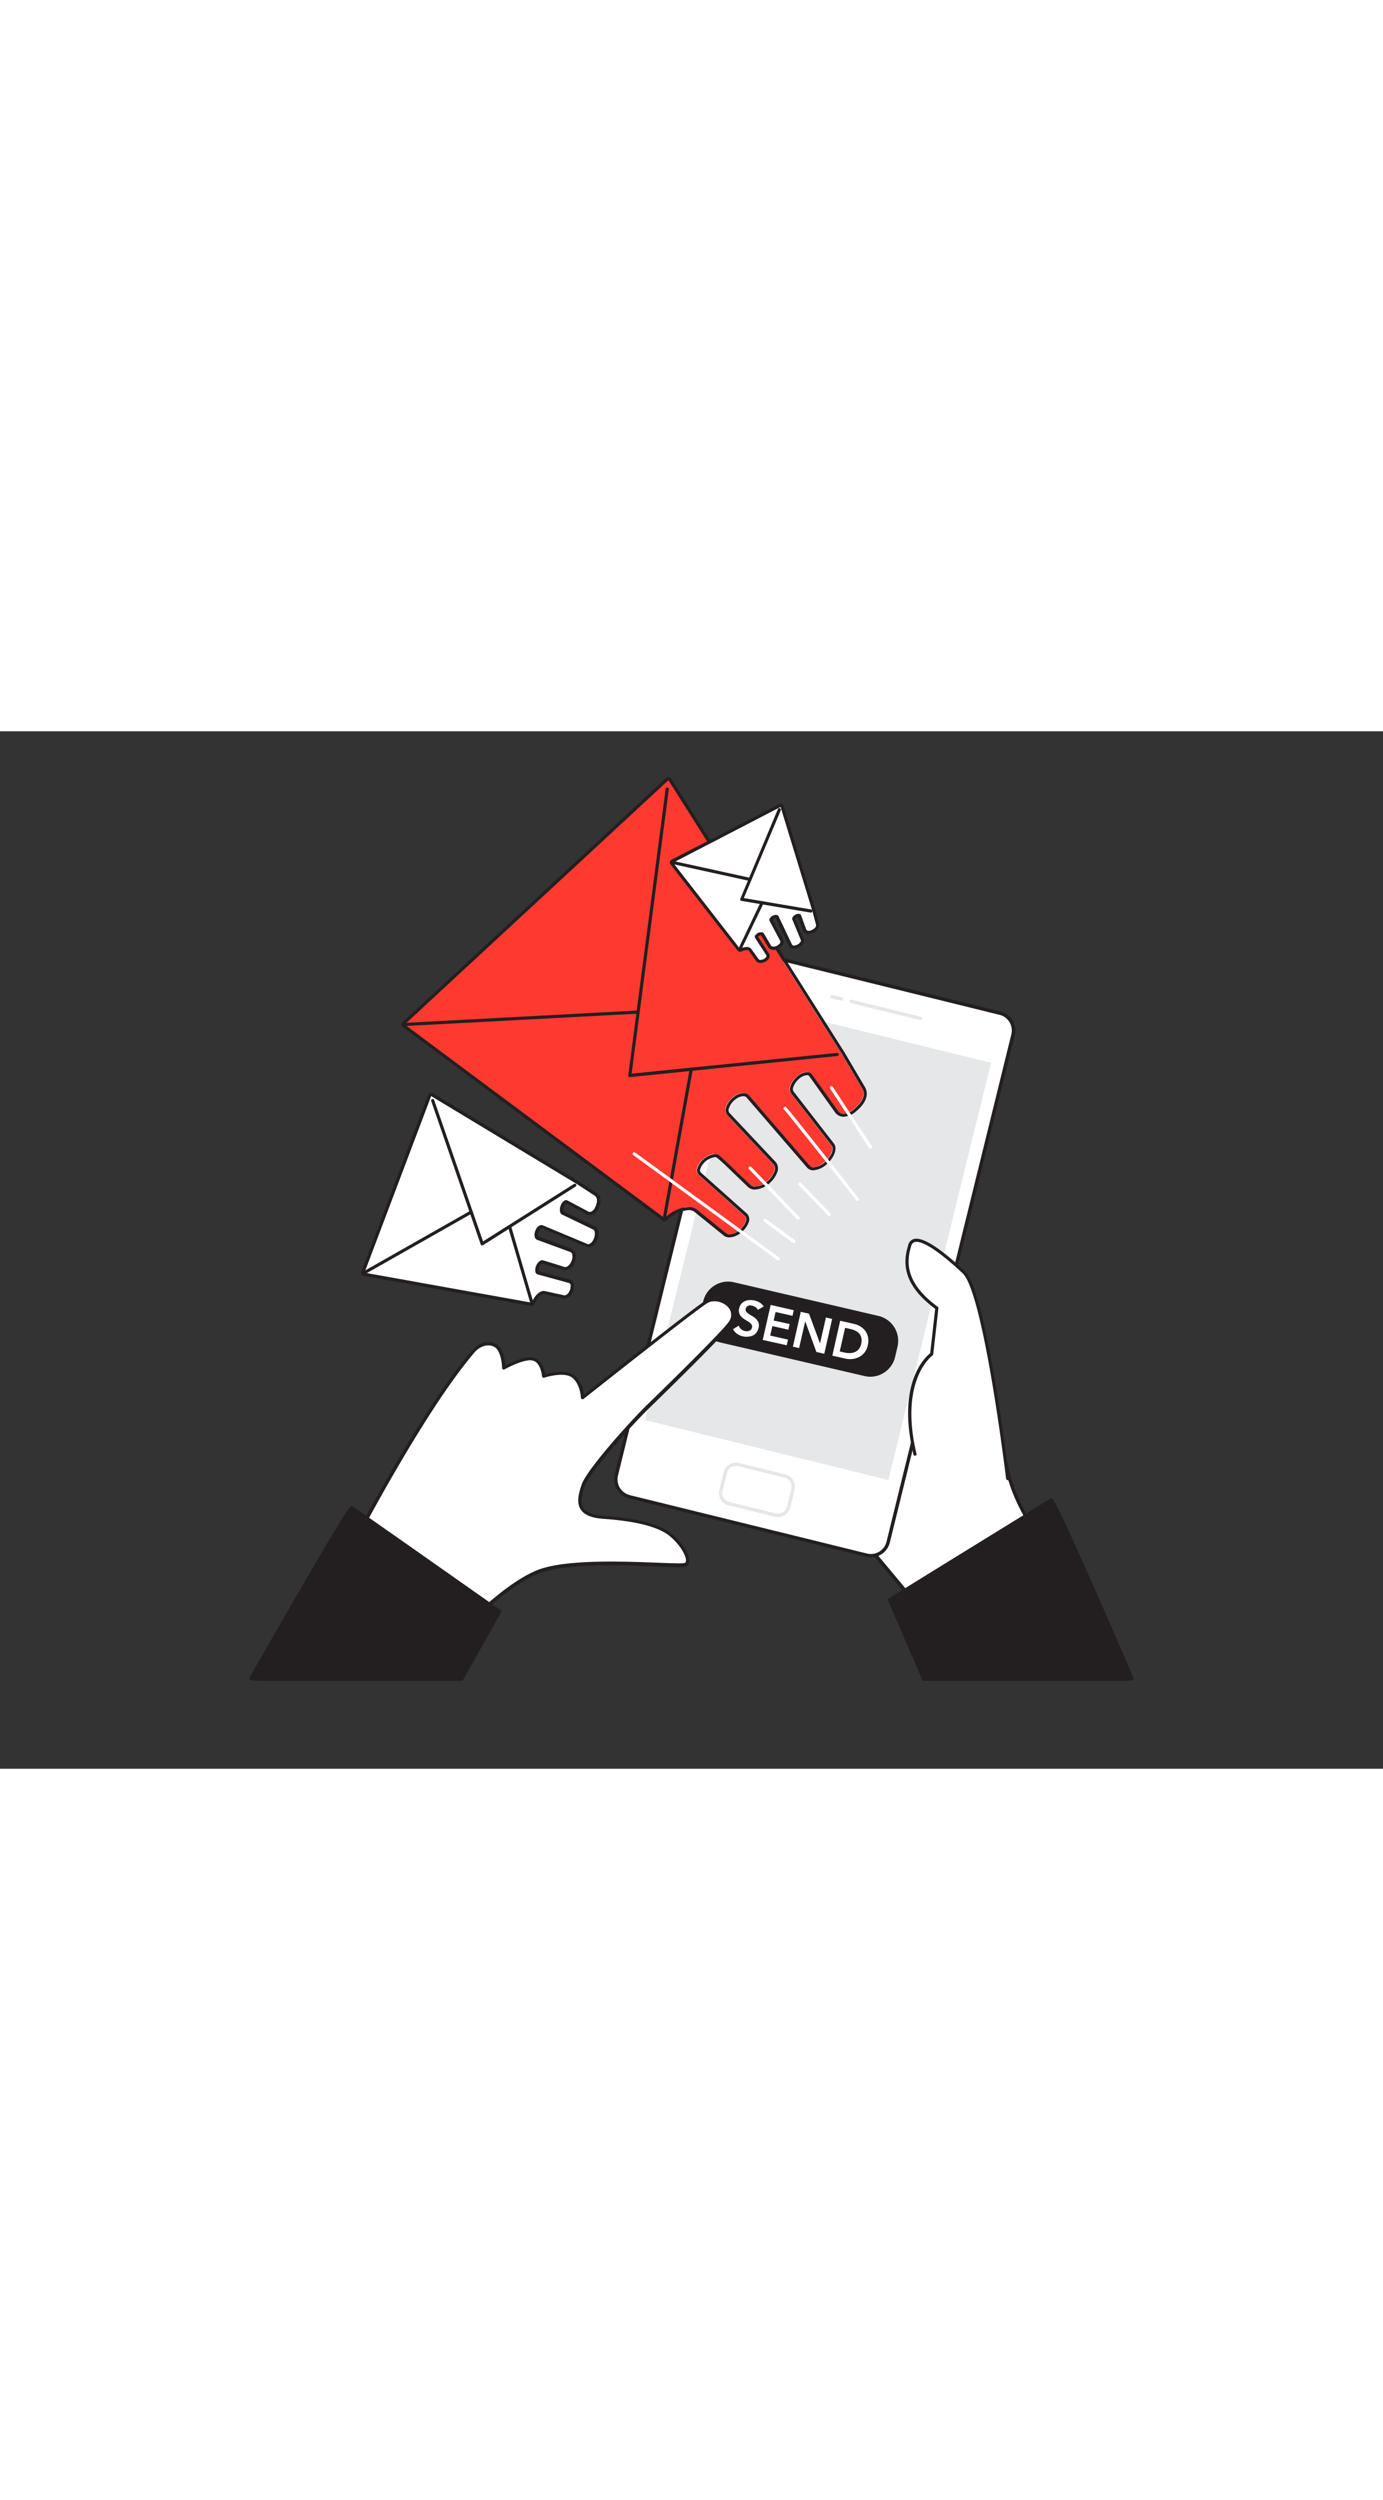 <svg xmlns="http://www.w3.org/2000/svg" viewBox="0 0 400 300" data-imageid="sent-messages-flatline" imageName="Sent messages" class="illustrations_image" style="width: 166px;"><rect x="0" y="0" width="400" height="300" fill="#333333" stroke="none"/><g id="_299_sent_messages_flatline" data-name="#299_sent_messages_flatline"><path d="M264.08,251.25l35.53-19.44c-8.17-12.47-8.78-19.62-10.17-29.49-4.48-31.69-35.91-51.93-60.35-68.6a70.61,70.61,0,0,0-6.39-4c-2.59-1.39-9.82-5.7-11.71-1.72-1.81,3.82,2.69,10.79,4.95,13.59a55.37,55.37,0,0,0-4.92-6.31,4.52,4.52,0,0,0-2.2-1.58c-1.64-.37-3.22,1.19-3.47,2.85a8.24,8.24,0,0,0,1.2,4.82,47.5,47.5,0,0,0,6.77,10c-1.79-2-8.43-9.65-8.29-1.94a18.49,18.49,0,0,0,5.64,12.86,33.52,33.52,0,0,0-4.93-3.61,2.26,2.26,0,0,0-1.76-.45,2.12,2.12,0,0,0-1.19,1.71c-1.1,4.94,1.64,8.47,3.53,12.7,1.46,3.27,2.32,6.39,4.18,9.56,6.76,11.48,13.78,19.44,21.51,30.29C234,215.2,264,251.3,264.08,251.25Z" fill="#fff"/><path d="M264.13,251.75c-.33,0-1-.76-5.21-5.83-2.86-3.42-6.68-8-10.56-12.7-3.62-4.36-15.51-18.73-16.76-20.49-2.6-3.65-5.12-7-7.57-10.21a198.94,198.94,0,0,1-14-20.12,41.94,41.94,0,0,1-2.83-6.21c-.42-1.11-.87-2.25-1.38-3.4-.39-.87-.82-1.73-1.24-2.56-1.66-3.27-3.23-6.37-2.31-10.45a2.48,2.48,0,0,1,1.52-2.08,2.73,2.73,0,0,1,2.17.5c.5.31,1,.63,1.5,1a18.86,18.86,0,0,1-3-9.77c0-2.14.43-3.38,1.43-3.77.83-.32,1.86,0,3,.81a46.91,46.91,0,0,1-2.82-4.86,8.56,8.56,0,0,1-1.25-5.11,4.2,4.2,0,0,1,1.74-2.77,2.92,2.92,0,0,1,2.33-.5,4.58,4.58,0,0,1,2.26,1.52c-1-2.41-1.58-5-.65-7a3.16,3.16,0,0,1,2-1.72c2.85-.93,7.42,1.57,9.88,2.91l.57.31a71.56,71.56,0,0,1,6.44,4.05l2.85,1.94c23.78,16.18,53.36,36.31,57.7,67l.24,1.67c1.24,8.91,2.21,16,9.86,27.61a.49.49,0,0,1-.18.71l-35.53,19.45h0A.37.37,0,0,1,264.13,251.75Zm-.05-.5h0Zm-59.73-92.63a.85.85,0,0,0-.23,0c-.48.15-.72.81-.84,1.35-.83,3.73.65,6.67,2.23,9.78.42.84.87,1.71,1.27,2.61.51,1.16,1,2.32,1.4,3.44a40,40,0,0,0,2.76,6.07,197.11,197.11,0,0,0,13.89,20c2.45,3.23,5,6.57,7.59,10.23,2.14,3,29,35.22,31.77,38.47l34.71-19c-7.5-11.58-8.48-18.65-9.72-27.57l-.24-1.67c-4.27-30.25-33.66-50.25-57.27-66.31l-2.86-2a70.79,70.79,0,0,0-6.34-4l-.58-.32c-2.16-1.17-6.65-3.63-9.1-2.83a2.18,2.18,0,0,0-1.34,1.2c-1.19,2.5.69,6.85,2.9,10.3.7.92,1.37,1.85,2,2.81a.49.49,0,0,1-.12.68.5.5,0,0,1-.69-.09c-.09-.12-.93-1.17-1.92-2.7q-1.42-1.86-3-3.59a4.14,4.14,0,0,0-1.94-1.43,2,2,0,0,0-1.55.34,3.21,3.21,0,0,0-1.32,2.1,7.82,7.82,0,0,0,1.16,4.51,47.08,47.08,0,0,0,6.68,9.85l0,0a.5.5,0,0,1-.75.66h0l0,0,0-.06c-4.11-4.64-5.83-5.28-6.55-5-.54.21-.82,1.21-.79,2.82A17.86,17.86,0,0,0,211,161.87a.5.5,0,0,1-.67.74,33.79,33.79,0,0,0-4.86-3.55A2.52,2.52,0,0,0,204.35,158.62Z" fill="#231f20"/><rect x="195.13" y="70.7" width="80.98" height="161.42" rx="5.16" transform="translate(428.24 354.74) rotate(-166.17)" fill="#fff"/><path d="M251.89,238.88a5.78,5.78,0,0,1-1.37-.17l-68.61-16.88h0a5.67,5.67,0,0,1-4.14-6.85l36.1-146.72a5.68,5.68,0,0,1,6.85-4.15L289.33,81a5.64,5.64,0,0,1,4.15,6.85L257.37,234.57a5.66,5.66,0,0,1-5.48,4.31Zm-69.74-18,68.61,16.88a4.66,4.66,0,0,0,5.64-3.41L292.51,87.61A4.66,4.66,0,0,0,289.1,82L220.49,65.08a4.67,4.67,0,0,0-5.65,3.42l-36.1,146.71a4.67,4.67,0,0,0,3.41,5.65Z" fill="#231f20"/><rect x="200.34" y="85.42" width="72.48" height="124.23" transform="translate(431.05 347.33) rotate(-166.17)" fill="#e6e7e8"/><rect x="208.84" y="213.55" width="20.13" height="11.62" rx="3.17" transform="translate(379.05 484.67) rotate(-166.17)" fill="#fff"/><path d="M225,227.24a3.7,3.7,0,0,1-.87-.11l-13.39-3.29h0a3.69,3.69,0,0,1-2.69-4.45l1.26-5.12a3.69,3.69,0,0,1,4.45-2.69l13.38,3.3a3.66,3.66,0,0,1,2.69,4.44l-1.26,5.12A3.67,3.67,0,0,1,225,227.24Zm-14-4.37,13.39,3.29a2.66,2.66,0,0,0,3.23-2l1.26-5.12a2.67,2.67,0,0,0-2-3.23l-13.38-3.3a2.69,2.69,0,0,0-3.24,2L209,219.63a2.69,2.69,0,0,0,2,3.24Z" fill="#e6e7e8"/><path d="M266.17,83.51l-.12,0-20-4.93a.49.49,0,0,1-.36-.6.5.5,0,0,1,.6-.37l20,4.93a.51.51,0,0,1,.37.61A.5.5,0,0,1,266.17,83.51Z" fill="#e6e7e8"/><path d="M243.32,77.89l-.12,0-2.68-.66a.5.5,0,0,1-.37-.6.49.49,0,0,1,.6-.37l2.69.66a.5.5,0,0,1-.12,1Z" fill="#e6e7e8"/><rect x="202.79" y="164.46" width="56.71" height="16.84" rx="6.88" transform="translate(417.04 393.69) rotate(-166.89)" fill="#231f20"/><path d="M251.7,186.64a7.4,7.4,0,0,1-1.67-.2L208.2,176.7a7.38,7.38,0,0,1-5.51-8.86l.7-3a7.38,7.38,0,0,1,8.86-5.52l41.83,9.74a7.39,7.39,0,0,1,5.51,8.86l-.7,3A7.4,7.4,0,0,1,251.7,186.64Zm-41.12-26.51a6.4,6.4,0,0,0-6.22,4.93l-.7,3a6.38,6.38,0,0,0,4.77,7.66h0l41.83,9.74a6.39,6.39,0,0,0,7.66-4.77l.7-3a6.39,6.39,0,0,0-4.77-7.66L212,160.3A6,6,0,0,0,210.58,160.13Z" fill="#231f20"/><path d="M219.17,167.31a1.71,1.71,0,0,0-.63-.78,2.6,2.6,0,0,0-1-.42A2.56,2.56,0,0,0,217,166a1.86,1.86,0,0,0-.58.11,1.27,1.27,0,0,0-.47.32,1.22,1.22,0,0,0-.27.56,1,1,0,0,0,.17.87,4.11,4.11,0,0,0,.78.67c.32.21.67.43,1.07.65a4.62,4.62,0,0,1,1,.77,3.08,3.08,0,0,1,.69,1.07,2.75,2.75,0,0,1,0,1.52,3.32,3.32,0,0,1-.63,1.35,2.8,2.8,0,0,1-1,.82,3.56,3.56,0,0,1-1.31.33A4.56,4.56,0,0,1,215,175a5.34,5.34,0,0,1-1.74-.72,3.54,3.54,0,0,1-1.25-1.4l1.65-1a2.35,2.35,0,0,0,.68,1,2.53,2.53,0,0,0,1.07.54,3.49,3.49,0,0,0,.65.06,2.21,2.21,0,0,0,.63-.13,1.39,1.39,0,0,0,.51-.34,1.2,1.2,0,0,0,.3-.57,1.12,1.12,0,0,0-.16-.94,3.55,3.55,0,0,0-.77-.71c-.32-.21-.68-.43-1.07-.65a5.39,5.39,0,0,1-1-.77,3,3,0,0,1-.69-1.06,2.71,2.71,0,0,1,0-1.51,2.8,2.8,0,0,1,.63-1.28,3.18,3.18,0,0,1,1.06-.76,3.8,3.8,0,0,1,1.32-.29,5.31,5.31,0,0,1,2.9.72,3.86,3.86,0,0,1,1.17,1.11Z" fill="#fff"/><path d="M222.9,165.88l6.68,1.53-.37,1.62-4.89-1.11-.56,2.48,4.63,1-.37,1.63L223.39,172l-.63,2.74,5.15,1.17-.37,1.63L220.6,176Z" fill="#fff"/><path d="M231.61,167.87l2.38.54,3.18,8.61h0l1.71-7.5,1.8.41L238.4,180l-2.28-.52-3.23-8.87h0l-1.77,7.74-1.79-.41Z" fill="#fff"/><path d="M243,170.46l4,.9a6.1,6.1,0,0,1,1.85.75,4.82,4.82,0,0,1,1.43,1.3,4.69,4.69,0,0,1,.78,1.84,5.63,5.63,0,0,1-.08,2.33,5,5,0,0,1-1,2.13,4.94,4.94,0,0,1-1.62,1.28,5.65,5.65,0,0,1-1.94.53,6.15,6.15,0,0,1-1.93-.12l-3.76-.85Zm1.2,9.18a7.26,7.26,0,0,0,1.64.17,3.89,3.89,0,0,0,1.44-.31,2.85,2.85,0,0,0,1.11-.85,3.6,3.6,0,0,0,.69-1.5,4.21,4.21,0,0,0,.07-1.64,2.92,2.92,0,0,0-.55-1.24,3.37,3.37,0,0,0-1.06-.87,6.14,6.14,0,0,0-1.48-.54l-1.64-.37-1.55,6.84Z" fill="#fff"/><path d="M291.44,216.05S285,162.26,278.7,156.37c-7.49-7-14.32-11.74-15.56-7.74s-2.42,10.65,7.82,18.14l-1.5,13.32s-10.07,7-4.83,28.93" fill="#fff"/><path d="M291.43,216.51a.47.47,0,0,1-.45-.41c-.06-.53-6.48-53.69-12.59-59.4-9.2-8.58-12.6-9.33-13.82-9a1.43,1.43,0,0,0-1,1.08c-1.42,4.56-1.84,10.68,7.66,17.64a.44.44,0,0,1,.18.42l-1.49,13.31a.5.5,0,0,1-.2.33c-.1.07-9.74,7.08-4.64,28.45a.47.47,0,0,1-.34.55.46.46,0,0,1-.55-.34c-4.94-20.71,3.46-28.22,4.84-29.29L270.48,167c-9.75-7.23-9.28-13.68-7.78-18.5a2.31,2.31,0,0,1,1.64-1.69c2.47-.65,7.41,2.46,14.67,9.24,6.36,5.93,12.62,57.75,12.88,60a.45.45,0,0,1-.4.51Z" fill="#231f20"/><path d="M101.74,235.74s20.06-38.87,35.17-56.39c2.06-2.39,4.7-2.79,6.55-1.56,2.19,1.47,2.28,6.36,2.28,6.36s5.73-3.28,8.48-2.6,3.07,5,3.07,5,6.13-2,8.65.16,2.59,6,2.59,6,32.26-25.57,35.82-27.72,9.94,1.67,6.79,6.21c-2,2.83-18.26,18.82-23.53,23.9S170.06,214,168.69,218.06s-2.54,8.68,5.83,9.25,15.83,2,19.5,5.08,6.08,7.69,4.24,8.59-31.43-2.43-42.67,2.09-25.87,21-25.87,21Z" fill="#fff"/><path d="M129.72,264.6a.48.48,0,0,1-.36-.15l-28-28.35a.53.53,0,0,1-.09-.59c.21-.38,20.26-39.13,35.24-56.49,2.12-2.45,5-3.11,7.21-1.64,1.83,1.22,2.32,4.44,2.45,6,1.66-.87,5.81-2.85,8.15-2.27s3.16,3.51,3.37,4.8c1.64-.45,6.3-1.49,8.55.43a8.75,8.75,0,0,1,2.68,5.46c4.92-3.89,31.86-25.19,35.15-27.18,2.36-1.42,5.56-.46,7.17,1.26a4.28,4.28,0,0,1,.29,5.67c-2,2.85-18,18.57-23.59,24s-17.48,18.84-18.8,22.74c-.78,2.32-1.46,4.73-.37,6.36.85,1.28,2.79,2,5.77,2.23,9.77.66,16.42,2.41,19.78,5.2,3,2.5,5.27,6.13,5,8.08a1.63,1.63,0,0,1-.9,1.34c-.64.32-3.06.24-8.46,0-9.93-.38-26.56-1-34.24,2.08-11,4.42-25.54,20.73-25.69,20.89a.46.46,0,0,1-.36.17Zm-27.37-29,27.35,27.72c2.36-2.6,15.32-16.59,25.7-20.76,7.89-3.17,24.65-2.53,34.66-2.15,3.84.15,7.47.29,8,.07a.61.61,0,0,0,.34-.56c.17-1.42-1.71-4.72-4.68-7.19-3.19-2.65-9.65-4.33-19.21-5-3.35-.23-5.49-1.1-6.53-2.67-1.35-2-.61-4.68.25-7.24,1.47-4.34,14.11-18.38,19-23.14,5.37-5.17,21.56-21.07,23.47-23.82a3.26,3.26,0,0,0-.2-4.42c-1.35-1.43-4.05-2.21-5.93-1.08-3.48,2.1-35.44,27.43-35.76,27.68a.51.51,0,0,1-.53.06.49.49,0,0,1-.28-.44s-.1-3.71-2.41-5.68-8.12-.09-8.18-.07a.47.47,0,0,1-.43-.06.47.47,0,0,1-.22-.38s-.32-3.93-2.68-4.51c-2.1-.52-6.58,1.66-8.12,2.54a.5.5,0,0,1-.5,0,.48.48,0,0,1-.25-.42c0-1.29-.44-4.87-2.06-5.95s-4.12-.58-5.89,1.46C123.11,196.11,104.32,231.88,102.35,235.65Z" fill="#231f20"/><path d="M124.69,105.46,105.4,156.54l48.42,8.68h0c.8-2.14,2.49-3.64,3.73-3.36l5.62,1.24c.47.11,1.11-.34,1.52-1.13a3.16,3.16,0,0,0,.4-1.78.77.77,0,0,0-.5-.72L155.52,157a1,1,0,0,1-.64-.82,3,3,0,0,1,.19-1.53c.43-1.13,1.31-1.87,2-1.66l1.27.36,4.93,1.54c.7.22,1.69-.62,2.13-1.88a3.39,3.39,0,0,0,.2-1.55,1.05,1.05,0,0,0-.58-.94L155.33,147a1.14,1.14,0,0,1-.66-.94,3.3,3.3,0,0,1,.4-2.09c.5-.93,1.3-1.36,1.89-1.11l13,5.44c.59.24,1.42-.49,1.86-1.65h0c.44-1.15.33-2.31-.25-2.59l-9-4.32a1.19,1.19,0,0,1-.57-1,3.19,3.19,0,0,1,.21-1.6c.42-1.12,1.26-1.76,1.87-1.44l.8.4,5.27,2.8c.5.27,1.43.15,2.09-1.37,1.05-2.41,0-3.14-.3-3.31l-5.09-3.31Z" fill="#fff"/><path d="M124.69,105.46l42.14,25.43,5.09,3.31c.28.17,1.35.9.3,3.31-.49,1.12-1.13,1.48-1.63,1.48a1,1,0,0,1-.46-.11l-5.27-2.8-.8-.4a.77.77,0,0,0-.34-.08c-.55,0-1.18.6-1.53,1.52a3.19,3.19,0,0,0-.21,1.6,1.19,1.19,0,0,0,.57,1l9,4.32c.58.28.69,1.44.25,2.59h0c-.38,1-1.06,1.69-1.62,1.69a.64.64,0,0,1-.24,0l-13-5.44a.81.81,0,0,0-.35-.07,2,2,0,0,0-1.54,1.18,3.3,3.3,0,0,0-.4,2.09,1.14,1.14,0,0,0,.66.94l9.66,3.56a1.05,1.05,0,0,1,.58.94,3.39,3.39,0,0,1-.2,1.55c-.39,1.13-1.23,1.92-1.9,1.92a.85.85,0,0,1-.23,0l-4.93-1.54L157,153a.85.85,0,0,0-.23,0c-.62,0-1.36.7-1.74,1.7a3,3,0,0,0-.19,1.53,1,1,0,0,0,.64.82l9.07,2.47a.77.77,0,0,1,.5.72,3.16,3.16,0,0,1-.4,1.78,1.85,1.85,0,0,1-1.38,1.15l-.14,0-5.62-1.24a1.53,1.53,0,0,0-.3,0c-1.2,0-2.69,1.42-3.43,3.39l-48.42-8.68,19.29-51.08m0-.91a.79.79,0,0,0-.3,0,.91.91,0,0,0-.56.54l-19.28,51.07a.89.89,0,0,0,.06.78.92.92,0,0,0,.63.45l48.41,8.68h.17a.92.92,0,0,0,.85-.59c.69-1.83,1.94-2.8,2.58-2.8h.1L163,164a1.76,1.76,0,0,0,.33,0,2.69,2.69,0,0,0,2.19-1.63,4,4,0,0,0,.49-2.33,1.65,1.65,0,0,0-1.16-1.48l-9-2.45a.68.68,0,0,1,0-.13,2.13,2.13,0,0,1,.14-1,1.76,1.76,0,0,1,.89-1.1l1.25.36,4.91,1.53a1.69,1.69,0,0,0,.5.08,3.38,3.38,0,0,0,2.77-2.53,4.47,4.47,0,0,0,.24-2,1.94,1.94,0,0,0-1.18-1.68l-9.66-3.56a2.29,2.29,0,0,1-.07-.25,2.37,2.37,0,0,1,.3-1.48c.29-.53.63-.71.74-.71l13,5.44a1.53,1.53,0,0,0,.6.12c1,0,1.95-.9,2.47-2.29.64-1.67.34-3.25-.71-3.75l-9-4.32h0s0-.09-.06-.27a2.41,2.41,0,0,1,.16-1.15,1.68,1.68,0,0,1,.66-.91l.76.37,5.24,2.79a1.94,1.94,0,0,0,.89.21c.48,0,1.67-.19,2.47-2,1.26-2.9-.05-4.08-.67-4.46l-5.07-3.28-42.16-25.45a.88.88,0,0,0-.47-.13Z" fill="#231f20"/><path d="M139.46,148.66l-.15,0a.47.47,0,0,1-.28-.29L124.7,106.9a.46.46,0,0,1,.87-.29l14.14,40.9L166,130.89a.47.47,0,0,1,.63.14.45.45,0,0,1-.15.63l-26.75,16.93A.45.45,0,0,1,139.46,148.66Z" fill="#231f20"/><path d="M105.4,157a.45.45,0,0,1-.22-.85l30.88-17.52a.46.46,0,0,1,.62.17.45.45,0,0,1-.17.62l-30.88,17.52A.46.46,0,0,1,105.4,157Z" fill="#231f20"/><path d="M153.82,165.67a.46.46,0,0,1-.44-.33l-6.44-22a.46.46,0,0,1,.88-.25l6.43,22a.45.45,0,0,1-.31.57Z" fill="#231f20"/><path d="M193.33,14.14,117,84.79l75.13,56h0c3.19-2.95,7.34-4.07,9.22-2.55l8.52,6.9c.71.58,2.17.36,3.56-.63a6,6,0,0,0,2.19-2.71,1.46,1.46,0,0,0-.24-1.63L202,128.2a1.84,1.84,0,0,1-.38-1.94,5.51,5.51,0,0,1,1.62-2.45c1.69-1.56,3.82-2.07,4.77-1.16l1.86,1.7,7.09,6.81c1,1,3.41.39,5.23-1.38a6.56,6.56,0,0,0,1.66-2.47,2,2,0,0,0-.2-2.11l-13.43-14.28a2.21,2.21,0,0,1-.32-2.17,6.26,6.26,0,0,1,2.45-3.21c1.64-1.16,3.38-1.21,4.18-.29l17.55,20.33c.8.93,2.85.38,4.58-1.21h0c1.73-1.6,2.53-3.67,1.77-4.64l-11.73-15.06a2.3,2.3,0,0,1-.15-2.14,6.27,6.27,0,0,1,1.72-2.54c1.67-1.54,3.65-1.92,4.41-.85l1,1.35,6.6,9.26c.62.87,2.31,1.46,4.72-.57,3.85-3.21,2.64-5.36,2.3-5.9l-5.87-10Z" fill="#fd3930" class="target-color"/><path d="M193.33,14.14l50.18,79.18,5.87,10c.34.54,1.55,2.69-2.3,5.9a4.86,4.86,0,0,1-3,1.37,2,2,0,0,1-1.7-.8l-6.6-9.26-1-1.35a1.55,1.55,0,0,0-1.33-.61,4.89,4.89,0,0,0-3.08,1.46,6.27,6.27,0,0,0-1.72,2.54,2.3,2.3,0,0,0,.15,2.14l11.73,15.06c.76,1,0,3-1.77,4.64h0a5.6,5.6,0,0,1-3.43,1.67,1.46,1.46,0,0,1-1.15-.46l-17.55-20.33a2.06,2.06,0,0,0-1.59-.64,4.61,4.61,0,0,0-2.59.93,6.26,6.26,0,0,0-2.45,3.21,2.21,2.21,0,0,0,.32,2.17l13.43,14.28a2,2,0,0,1,.2,2.11,6.56,6.56,0,0,1-1.66,2.47,6,6,0,0,1-3.88,1.85,1.87,1.87,0,0,1-1.35-.47l-7.09-6.81-1.86-1.7a1.84,1.84,0,0,0-1.29-.45,6.2,6.2,0,0,0-5.1,4.06,1.84,1.84,0,0,0,.38,1.94l13.37,11.93a1.46,1.46,0,0,1,.24,1.63,6,6,0,0,1-2.19,2.71,4.59,4.59,0,0,1-2.53.95,1.62,1.62,0,0,1-1-.32l-8.52-6.9a3.5,3.5,0,0,0-2.24-.68,11.2,11.2,0,0,0-7,3.23L117,84.79l76.3-70.65m0-.91a1,1,0,0,0-.63.24L116.41,84.12a.91.91,0,0,0,.08,1.4l75.12,56a1,1,0,0,0,.55.18.91.91,0,0,0,.62-.24,10.42,10.42,0,0,1,6.36-3,2.65,2.65,0,0,1,1.67.47l8.52,6.9a2.48,2.48,0,0,0,1.6.52,5.45,5.45,0,0,0,3.06-1.12,6.89,6.89,0,0,0,2.52-3.15,2.34,2.34,0,0,0-.49-2.62l-13.37-11.92c-.28-.25-.17-.79-.11-1a5.33,5.33,0,0,1,4.22-3.4,1,1,0,0,1,.66.2L209.3,125l7.06,6.79a2.81,2.81,0,0,0,2,.72,6.93,6.93,0,0,0,4.52-2.11,7.56,7.56,0,0,0,1.89-2.83,2.88,2.88,0,0,0-.4-3L210.93,110.3a1.34,1.34,0,0,1-.11-1.29,5.34,5.34,0,0,1,2.1-2.72,3.74,3.74,0,0,1,2.06-.77,1.19,1.19,0,0,1,.9.33l17.55,20.33a2.35,2.35,0,0,0,1.84.77,6.51,6.51,0,0,0,4-1.91c2.15-2,3-4.51,1.88-5.89L229.47,104.1a1.49,1.49,0,0,1,0-1.29,5.45,5.45,0,0,1,1.47-2.16,4,4,0,0,1,2.46-1.21.69.69,0,0,1,.59.22l1,1.37,6.58,9.24a3,3,0,0,0,2.45,1.19,5.76,5.76,0,0,0,3.61-1.58c4.12-3.45,3.11-6.11,2.48-7.1l-5.85-9.93L194.1,13.66a.92.92,0,0,0-.66-.42Z" fill="#231f20"/><path d="M182.16,100a.47.47,0,0,1-.33-.14.46.46,0,0,1-.12-.37l10.82-82.83a.46.46,0,0,1,.52-.39.45.45,0,0,1,.39.51L182.69,99l59.42-6a.46.46,0,0,1,.09.91l-60,6.1Z" fill="#231f20"/><path d="M117,85.25a.45.45,0,0,1-.45-.43.46.46,0,0,1,.43-.49l67.53-3.59a.43.43,0,0,1,.48.43.47.47,0,0,1-.44.48l-67.52,3.6Z" fill="#231f20"/><path d="M192.16,141.21h-.08a.46.46,0,0,1-.37-.53l7.76-43a.46.46,0,0,1,.53-.37.45.45,0,0,1,.37.53l-7.76,43A.46.46,0,0,1,192.16,141.21Z" fill="#231f20"/><path d="M225.09,153a.53.53,0,0,1-.27-.08l-41.66-30.38a.45.45,0,1,1,.54-.73l41.66,30.37a.45.45,0,0,1-.27.82Z" fill="#fff"/><path d="M230.81,141.21a.47.47,0,0,1-.33-.14l-13.81-14.42a.46.46,0,1,1,.66-.63l13.81,14.41a.46.46,0,0,1,0,.65A.5.5,0,0,1,230.81,141.21Z" fill="#fff"/><path d="M239.86,140.19a.47.47,0,0,1-.33-.14l-8.47-8.78a.46.46,0,0,1,0-.65.47.47,0,0,1,.65,0l8.47,8.78a.47.47,0,0,1,0,.65A.5.5,0,0,1,239.86,140.19Z" fill="#fff"/><path d="M248,135.8a.45.45,0,0,1-.36-.18c-8-10.2-20.18-25.6-20.83-26.2a.42.42,0,0,1-.12-.6.47.47,0,0,1,.65-.14c.47.28,13.37,16.65,21,26.38a.46.46,0,0,1-.08.64A.48.48,0,0,1,248,135.8Z" fill="#fff"/><path d="M229.58,148a.46.46,0,0,1-.27-.09L221,141.78a.46.46,0,1,1,.54-.74l8.36,6.13a.45.45,0,0,1-.27.82Z" fill="#fff"/><path d="M251.79,120.74a.47.47,0,0,1-.39-.2l-11.3-17.22a.45.45,0,0,1,.13-.63.44.44,0,0,1,.63.13L252.17,120a.45.45,0,0,1-.13.63A.47.47,0,0,1,251.79,120.74Z" fill="#fff"/><path d="M225.77,21.83,194.65,38l19.4,24.91h0c1.3-.67,2.75-.66,3.23,0l2.15,3c.18.25.67.31,1.21.11a2.08,2.08,0,0,0,1-.68.54.54,0,0,0,.07-.56l-3.28-5.07a.62.62,0,0,1,.05-.66,1.86,1.86,0,0,1,.74-.66c.69-.35,1.43-.33,1.66,0l.45.72L223,62c.24.41,1.08.43,1.83,0a2.26,2.26,0,0,0,.76-.65.69.69,0,0,0,.12-.71l-3.08-5.84a.73.73,0,0,1,.09-.73,2.14,2.14,0,0,1,1.08-.83c.64-.23,1.21-.09,1.39.28l3.88,8.18c.18.38.89.38,1.59,0h0c.7-.36,1.15-1,1-1.34l-2.46-5.95a.75.75,0,0,1,.14-.71,2.13,2.13,0,0,1,.79-.67c.68-.35,1.35-.29,1.51.12l.21.53,1.31,3.6c.13.34.62.68,1.59.24,1.54-.7,1.34-1.5,1.28-1.71l-1-3.76Z" fill="#fff"/><path d="M225.77,21.83,235,52.06l1,3.76c.06.21.26,1-1.28,1.71a2,2,0,0,1-.82.21.76.76,0,0,1-.77-.45l-1.31-3.6-.21-.53a.65.65,0,0,0-.66-.35,2,2,0,0,0-.85.23,2.13,2.13,0,0,0-.79.67.75.75,0,0,0-.14.71l2.46,5.95c.16.38-.29,1-1,1.34h0a2.24,2.24,0,0,1-1,.27.63.63,0,0,1-.61-.29l-3.88-8.18a.85.85,0,0,0-.79-.39,2,2,0,0,0-.6.11,2.14,2.14,0,0,0-1.08.83.73.73,0,0,0-.09.73l3.08,5.84a.69.69,0,0,1-.12.71,2.26,2.26,0,0,1-.76.65,2.33,2.33,0,0,1-1.08.3A.85.85,0,0,1,223,62l-1.69-2.85-.45-.72a.78.78,0,0,0-.7-.3,2.15,2.15,0,0,0-1,.25,1.86,1.86,0,0,0-.74.66.62.62,0,0,0-.05.66l3.28,5.07a.54.54,0,0,1-.07.56,2.08,2.08,0,0,1-1,.68,1.83,1.83,0,0,1-.61.12.71.71,0,0,1-.6-.23l-2.15-3a1.58,1.58,0,0,0-1.31-.5,4.39,4.39,0,0,0-1.92.5L194.65,38l31.12-16.13m0-.91a.9.9,0,0,0-.42.1L194.23,37.14a1,1,0,0,0-.47.62.9.9,0,0,0,.17.76l19.4,24.91a.92.92,0,0,0,.72.36.88.88,0,0,0,.42-.11,3.47,3.47,0,0,1,1.5-.4.9.9,0,0,1,.57.13l2.15,3A1.58,1.58,0,0,0,220,67a2.86,2.86,0,0,0,.93-.17,2.92,2.92,0,0,0,1.39-1,1.39,1.39,0,0,0,.08-1.57l-3.14-4.85a1.78,1.78,0,0,1,.31-.23,1.27,1.27,0,0,1,.54-.14h0l.38.59,1.68,2.83a1.72,1.72,0,0,0,1.53.76,3.16,3.16,0,0,0,1.52-.41,3,3,0,0,0,1.08-.94,1.55,1.55,0,0,0,.17-1.64l-3-5.69a1.28,1.28,0,0,1,.6-.43.81.81,0,0,1,.29-.06h0l3.82,8.05a1.5,1.5,0,0,0,1.44.81,3.12,3.12,0,0,0,1.4-.37c1.18-.61,1.78-1.66,1.42-2.51l-2.4-5.8a1.31,1.31,0,0,1,.45-.37,1.52,1.52,0,0,1,.33-.12l.12.3,1.31,3.57a1.67,1.67,0,0,0,1.62,1,2.81,2.81,0,0,0,1.2-.29c2.14-1,1.9-2.4,1.77-2.81l-1-3.73-9.22-30.26a.91.91,0,0,0-.88-.64Z" fill="#231f20"/><path d="M234.54,52.44h-.08l-20-3.39a.46.46,0,0,1-.33-.23.51.51,0,0,1,0-.4L225,22.46a.46.46,0,0,1,.84.36L215.14,48.23l19.47,3.3a.46.46,0,0,1-.07.91Z" fill="#231f20"/><path d="M216.92,43.29h-.1L194.55,38.4a.46.46,0,1,1,.2-.89L217,42.39a.46.46,0,0,1,.35.54A.46.46,0,0,1,216.92,43.29Z" fill="#231f20"/><path d="M214.05,63.33a.43.43,0,0,1-.19,0,.46.46,0,0,1-.22-.61L220,49.4a.45.45,0,0,1,.6-.22.46.46,0,0,1,.22.61l-6.38,13.28A.45.45,0,0,1,214.05,63.33Z" fill="#231f20"/><path d="M133.56,274.08l10.95-19.54s-42-29.58-42.77-30-29.12,49.3-29.12,49.3l2.17.23Z" fill="#231f20"/><path d="M133.56,274.58H74.79l-2.23-.23a.5.5,0,0,1-.39-.27.51.51,0,0,1,0-.48c.07-.12,7.17-12.57,14.27-24.81,14.62-25.18,14.91-25,15.52-24.68.78.41,38.53,27,42.83,30a.49.49,0,0,1,.15.65l-11,19.55A.48.48,0,0,1,133.56,274.58Zm-60.13-1.15,1.41.16h58.42l10.6-18.89c-13.82-9.73-39-27.43-42.07-29.51C99.55,228,84,255,73.43,273.43Z" fill="#231f20"/><path d="M325.21,274.08l2.17-.23s-22.47-52-23.25-51.56-46.84,28.86-46.84,28.86l9.92,22.93Z" fill="#231f20"/><path d="M325.21,274.58h-58a.51.51,0,0,1-.46-.3l-9.92-22.93a.52.52,0,0,1,.2-.63c1.88-1.16,46.08-28.46,46.87-28.87a.51.51,0,0,1,.42,0c1.08.38,13.39,28.39,23.52,51.83a.48.48,0,0,1,0,.45.51.51,0,0,1-.38.25l-2.18.23Zm-57.68-1h57.65l1.48-.15c-8.32-19.21-20.68-47.31-22.64-50.5-3.42,2.07-30.95,19.06-46.1,28.42Z" fill="#231f20"/></g></svg>